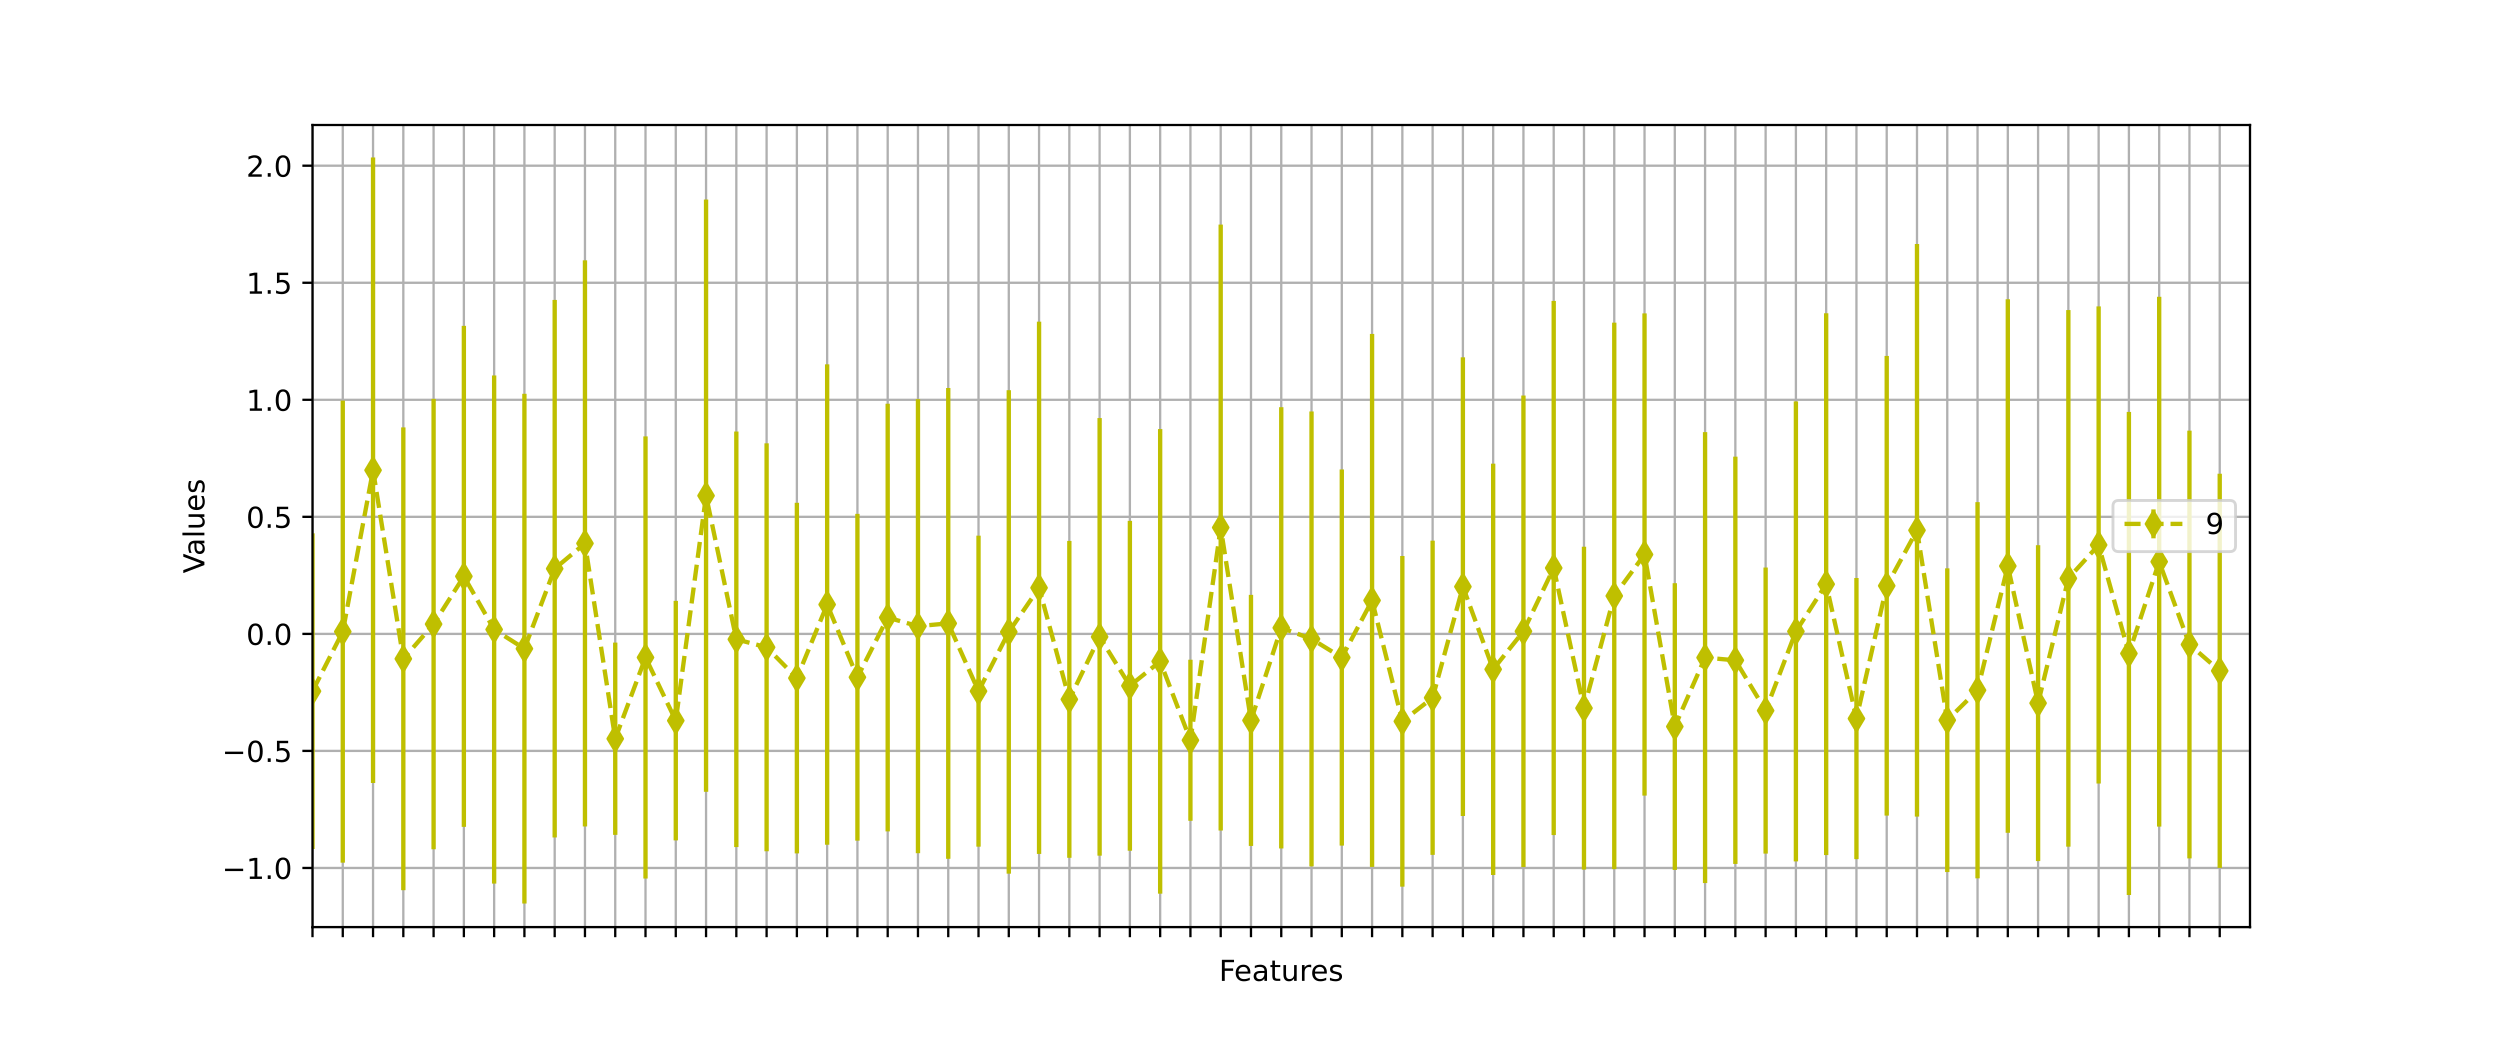 <?xml version="1.0" encoding="utf-8" standalone="no"?>
<!DOCTYPE svg PUBLIC "-//W3C//DTD SVG 1.1//EN"
  "http://www.w3.org/Graphics/SVG/1.1/DTD/svg11.dtd">
<!-- Created with matplotlib (https://matplotlib.org/) -->
<svg height="360pt" version="1.1" viewBox="0 0 864 360" width="864pt" xmlns="http://www.w3.org/2000/svg" xmlns:xlink="http://www.w3.org/1999/xlink">
 <defs>
  <style type="text/css">*{stroke-linecap:butt;stroke-linejoin:round;}</style>
 </defs>
 <g id="figure_1">
  <g id="patch_1">
   <path d="M 0 360 
L 864 360 
L 864 0 
L 0 0 
z
" style="fill:#ffffff;"/>
  </g>
  <g id="axes_1">
   <g id="patch_2">
    <path d="M 108 320.4 
L 777.6 320.4 
L 777.6 43.2 
L 108 43.2 
z
" style="fill:#ffffff;"/>
   </g>
   <g id="matplotlib.axis_1">
    <g id="xtick_1">
     <g id="line2d_1">
      <path clip-path="url(#p276a6e0b50)" d="M 108 320.4 
L 108 43.2 
" style="fill:none;stroke:#b0b0b0;stroke-linecap:square;stroke-width:0.8;"/>
     </g>
     <g id="line2d_2">
      <defs>
       <path d="M 0 0 
L 0 3.5 
" id="m5c843c8008" style="stroke:#000000;stroke-width:0.8;"/>
      </defs>
      <g>
       <use style="stroke:#000000;stroke-width:0.8;" x="108" xlink:href="#m5c843c8008" y="320.4"/>
      </g>
     </g>
    </g>
    <g id="xtick_2">
     <g id="line2d_3">
      <path clip-path="url(#p276a6e0b50)" d="M 118.463 320.4 
L 118.463 43.2 
" style="fill:none;stroke:#b0b0b0;stroke-linecap:square;stroke-width:0.8;"/>
     </g>
     <g id="line2d_4">
      <g>
       <use style="stroke:#000000;stroke-width:0.8;" x="118.463" xlink:href="#m5c843c8008" y="320.4"/>
      </g>
     </g>
    </g>
    <g id="xtick_3">
     <g id="line2d_5">
      <path clip-path="url(#p276a6e0b50)" d="M 128.925 320.4 
L 128.925 43.2 
" style="fill:none;stroke:#b0b0b0;stroke-linecap:square;stroke-width:0.8;"/>
     </g>
     <g id="line2d_6">
      <g>
       <use style="stroke:#000000;stroke-width:0.8;" x="128.925" xlink:href="#m5c843c8008" y="320.4"/>
      </g>
     </g>
    </g>
    <g id="xtick_4">
     <g id="line2d_7">
      <path clip-path="url(#p276a6e0b50)" d="M 139.387 320.4 
L 139.387 43.2 
" style="fill:none;stroke:#b0b0b0;stroke-linecap:square;stroke-width:0.8;"/>
     </g>
     <g id="line2d_8">
      <g>
       <use style="stroke:#000000;stroke-width:0.8;" x="139.387" xlink:href="#m5c843c8008" y="320.4"/>
      </g>
     </g>
    </g>
    <g id="xtick_5">
     <g id="line2d_9">
      <path clip-path="url(#p276a6e0b50)" d="M 149.85 320.4 
L 149.85 43.2 
" style="fill:none;stroke:#b0b0b0;stroke-linecap:square;stroke-width:0.8;"/>
     </g>
     <g id="line2d_10">
      <g>
       <use style="stroke:#000000;stroke-width:0.8;" x="149.85" xlink:href="#m5c843c8008" y="320.4"/>
      </g>
     </g>
    </g>
    <g id="xtick_6">
     <g id="line2d_11">
      <path clip-path="url(#p276a6e0b50)" d="M 160.312 320.4 
L 160.312 43.2 
" style="fill:none;stroke:#b0b0b0;stroke-linecap:square;stroke-width:0.8;"/>
     </g>
     <g id="line2d_12">
      <g>
       <use style="stroke:#000000;stroke-width:0.8;" x="160.312" xlink:href="#m5c843c8008" y="320.4"/>
      </g>
     </g>
    </g>
    <g id="xtick_7">
     <g id="line2d_13">
      <path clip-path="url(#p276a6e0b50)" d="M 170.775 320.4 
L 170.775 43.2 
" style="fill:none;stroke:#b0b0b0;stroke-linecap:square;stroke-width:0.8;"/>
     </g>
     <g id="line2d_14">
      <g>
       <use style="stroke:#000000;stroke-width:0.8;" x="170.775" xlink:href="#m5c843c8008" y="320.4"/>
      </g>
     </g>
    </g>
    <g id="xtick_8">
     <g id="line2d_15">
      <path clip-path="url(#p276a6e0b50)" d="M 181.238 320.4 
L 181.238 43.2 
" style="fill:none;stroke:#b0b0b0;stroke-linecap:square;stroke-width:0.8;"/>
     </g>
     <g id="line2d_16">
      <g>
       <use style="stroke:#000000;stroke-width:0.8;" x="181.238" xlink:href="#m5c843c8008" y="320.4"/>
      </g>
     </g>
    </g>
    <g id="xtick_9">
     <g id="line2d_17">
      <path clip-path="url(#p276a6e0b50)" d="M 191.7 320.4 
L 191.7 43.2 
" style="fill:none;stroke:#b0b0b0;stroke-linecap:square;stroke-width:0.8;"/>
     </g>
     <g id="line2d_18">
      <g>
       <use style="stroke:#000000;stroke-width:0.8;" x="191.7" xlink:href="#m5c843c8008" y="320.4"/>
      </g>
     </g>
    </g>
    <g id="xtick_10">
     <g id="line2d_19">
      <path clip-path="url(#p276a6e0b50)" d="M 202.162 320.4 
L 202.162 43.2 
" style="fill:none;stroke:#b0b0b0;stroke-linecap:square;stroke-width:0.8;"/>
     </g>
     <g id="line2d_20">
      <g>
       <use style="stroke:#000000;stroke-width:0.8;" x="202.162" xlink:href="#m5c843c8008" y="320.4"/>
      </g>
     </g>
    </g>
    <g id="xtick_11">
     <g id="line2d_21">
      <path clip-path="url(#p276a6e0b50)" d="M 212.625 320.4 
L 212.625 43.2 
" style="fill:none;stroke:#b0b0b0;stroke-linecap:square;stroke-width:0.8;"/>
     </g>
     <g id="line2d_22">
      <g>
       <use style="stroke:#000000;stroke-width:0.8;" x="212.625" xlink:href="#m5c843c8008" y="320.4"/>
      </g>
     </g>
    </g>
    <g id="xtick_12">
     <g id="line2d_23">
      <path clip-path="url(#p276a6e0b50)" d="M 223.088 320.4 
L 223.088 43.2 
" style="fill:none;stroke:#b0b0b0;stroke-linecap:square;stroke-width:0.8;"/>
     </g>
     <g id="line2d_24">
      <g>
       <use style="stroke:#000000;stroke-width:0.8;" x="223.088" xlink:href="#m5c843c8008" y="320.4"/>
      </g>
     </g>
    </g>
    <g id="xtick_13">
     <g id="line2d_25">
      <path clip-path="url(#p276a6e0b50)" d="M 233.55 320.4 
L 233.55 43.2 
" style="fill:none;stroke:#b0b0b0;stroke-linecap:square;stroke-width:0.8;"/>
     </g>
     <g id="line2d_26">
      <g>
       <use style="stroke:#000000;stroke-width:0.8;" x="233.55" xlink:href="#m5c843c8008" y="320.4"/>
      </g>
     </g>
    </g>
    <g id="xtick_14">
     <g id="line2d_27">
      <path clip-path="url(#p276a6e0b50)" d="M 244.012 320.4 
L 244.012 43.2 
" style="fill:none;stroke:#b0b0b0;stroke-linecap:square;stroke-width:0.8;"/>
     </g>
     <g id="line2d_28">
      <g>
       <use style="stroke:#000000;stroke-width:0.8;" x="244.012" xlink:href="#m5c843c8008" y="320.4"/>
      </g>
     </g>
    </g>
    <g id="xtick_15">
     <g id="line2d_29">
      <path clip-path="url(#p276a6e0b50)" d="M 254.475 320.4 
L 254.475 43.2 
" style="fill:none;stroke:#b0b0b0;stroke-linecap:square;stroke-width:0.8;"/>
     </g>
     <g id="line2d_30">
      <g>
       <use style="stroke:#000000;stroke-width:0.8;" x="254.475" xlink:href="#m5c843c8008" y="320.4"/>
      </g>
     </g>
    </g>
    <g id="xtick_16">
     <g id="line2d_31">
      <path clip-path="url(#p276a6e0b50)" d="M 264.938 320.4 
L 264.938 43.2 
" style="fill:none;stroke:#b0b0b0;stroke-linecap:square;stroke-width:0.8;"/>
     </g>
     <g id="line2d_32">
      <g>
       <use style="stroke:#000000;stroke-width:0.8;" x="264.938" xlink:href="#m5c843c8008" y="320.4"/>
      </g>
     </g>
    </g>
    <g id="xtick_17">
     <g id="line2d_33">
      <path clip-path="url(#p276a6e0b50)" d="M 275.4 320.4 
L 275.4 43.2 
" style="fill:none;stroke:#b0b0b0;stroke-linecap:square;stroke-width:0.8;"/>
     </g>
     <g id="line2d_34">
      <g>
       <use style="stroke:#000000;stroke-width:0.8;" x="275.4" xlink:href="#m5c843c8008" y="320.4"/>
      </g>
     </g>
    </g>
    <g id="xtick_18">
     <g id="line2d_35">
      <path clip-path="url(#p276a6e0b50)" d="M 285.863 320.4 
L 285.863 43.2 
" style="fill:none;stroke:#b0b0b0;stroke-linecap:square;stroke-width:0.8;"/>
     </g>
     <g id="line2d_36">
      <g>
       <use style="stroke:#000000;stroke-width:0.8;" x="285.863" xlink:href="#m5c843c8008" y="320.4"/>
      </g>
     </g>
    </g>
    <g id="xtick_19">
     <g id="line2d_37">
      <path clip-path="url(#p276a6e0b50)" d="M 296.325 320.4 
L 296.325 43.2 
" style="fill:none;stroke:#b0b0b0;stroke-linecap:square;stroke-width:0.8;"/>
     </g>
     <g id="line2d_38">
      <g>
       <use style="stroke:#000000;stroke-width:0.8;" x="296.325" xlink:href="#m5c843c8008" y="320.4"/>
      </g>
     </g>
    </g>
    <g id="xtick_20">
     <g id="line2d_39">
      <path clip-path="url(#p276a6e0b50)" d="M 306.788 320.4 
L 306.788 43.2 
" style="fill:none;stroke:#b0b0b0;stroke-linecap:square;stroke-width:0.8;"/>
     </g>
     <g id="line2d_40">
      <g>
       <use style="stroke:#000000;stroke-width:0.8;" x="306.788" xlink:href="#m5c843c8008" y="320.4"/>
      </g>
     </g>
    </g>
    <g id="xtick_21">
     <g id="line2d_41">
      <path clip-path="url(#p276a6e0b50)" d="M 317.25 320.4 
L 317.25 43.2 
" style="fill:none;stroke:#b0b0b0;stroke-linecap:square;stroke-width:0.8;"/>
     </g>
     <g id="line2d_42">
      <g>
       <use style="stroke:#000000;stroke-width:0.8;" x="317.25" xlink:href="#m5c843c8008" y="320.4"/>
      </g>
     </g>
    </g>
    <g id="xtick_22">
     <g id="line2d_43">
      <path clip-path="url(#p276a6e0b50)" d="M 327.712 320.4 
L 327.712 43.2 
" style="fill:none;stroke:#b0b0b0;stroke-linecap:square;stroke-width:0.8;"/>
     </g>
     <g id="line2d_44">
      <g>
       <use style="stroke:#000000;stroke-width:0.8;" x="327.712" xlink:href="#m5c843c8008" y="320.4"/>
      </g>
     </g>
    </g>
    <g id="xtick_23">
     <g id="line2d_45">
      <path clip-path="url(#p276a6e0b50)" d="M 338.175 320.4 
L 338.175 43.2 
" style="fill:none;stroke:#b0b0b0;stroke-linecap:square;stroke-width:0.8;"/>
     </g>
     <g id="line2d_46">
      <g>
       <use style="stroke:#000000;stroke-width:0.8;" x="338.175" xlink:href="#m5c843c8008" y="320.4"/>
      </g>
     </g>
    </g>
    <g id="xtick_24">
     <g id="line2d_47">
      <path clip-path="url(#p276a6e0b50)" d="M 348.637 320.4 
L 348.637 43.2 
" style="fill:none;stroke:#b0b0b0;stroke-linecap:square;stroke-width:0.8;"/>
     </g>
     <g id="line2d_48">
      <g>
       <use style="stroke:#000000;stroke-width:0.8;" x="348.637" xlink:href="#m5c843c8008" y="320.4"/>
      </g>
     </g>
    </g>
    <g id="xtick_25">
     <g id="line2d_49">
      <path clip-path="url(#p276a6e0b50)" d="M 359.1 320.4 
L 359.1 43.2 
" style="fill:none;stroke:#b0b0b0;stroke-linecap:square;stroke-width:0.8;"/>
     </g>
     <g id="line2d_50">
      <g>
       <use style="stroke:#000000;stroke-width:0.8;" x="359.1" xlink:href="#m5c843c8008" y="320.4"/>
      </g>
     </g>
    </g>
    <g id="xtick_26">
     <g id="line2d_51">
      <path clip-path="url(#p276a6e0b50)" d="M 369.562 320.4 
L 369.562 43.2 
" style="fill:none;stroke:#b0b0b0;stroke-linecap:square;stroke-width:0.8;"/>
     </g>
     <g id="line2d_52">
      <g>
       <use style="stroke:#000000;stroke-width:0.8;" x="369.562" xlink:href="#m5c843c8008" y="320.4"/>
      </g>
     </g>
    </g>
    <g id="xtick_27">
     <g id="line2d_53">
      <path clip-path="url(#p276a6e0b50)" d="M 380.025 320.4 
L 380.025 43.2 
" style="fill:none;stroke:#b0b0b0;stroke-linecap:square;stroke-width:0.8;"/>
     </g>
     <g id="line2d_54">
      <g>
       <use style="stroke:#000000;stroke-width:0.8;" x="380.025" xlink:href="#m5c843c8008" y="320.4"/>
      </g>
     </g>
    </g>
    <g id="xtick_28">
     <g id="line2d_55">
      <path clip-path="url(#p276a6e0b50)" d="M 390.488 320.4 
L 390.488 43.2 
" style="fill:none;stroke:#b0b0b0;stroke-linecap:square;stroke-width:0.8;"/>
     </g>
     <g id="line2d_56">
      <g>
       <use style="stroke:#000000;stroke-width:0.8;" x="390.488" xlink:href="#m5c843c8008" y="320.4"/>
      </g>
     </g>
    </g>
    <g id="xtick_29">
     <g id="line2d_57">
      <path clip-path="url(#p276a6e0b50)" d="M 400.95 320.4 
L 400.95 43.2 
" style="fill:none;stroke:#b0b0b0;stroke-linecap:square;stroke-width:0.8;"/>
     </g>
     <g id="line2d_58">
      <g>
       <use style="stroke:#000000;stroke-width:0.8;" x="400.95" xlink:href="#m5c843c8008" y="320.4"/>
      </g>
     </g>
    </g>
    <g id="xtick_30">
     <g id="line2d_59">
      <path clip-path="url(#p276a6e0b50)" d="M 411.413 320.4 
L 411.413 43.2 
" style="fill:none;stroke:#b0b0b0;stroke-linecap:square;stroke-width:0.8;"/>
     </g>
     <g id="line2d_60">
      <g>
       <use style="stroke:#000000;stroke-width:0.8;" x="411.413" xlink:href="#m5c843c8008" y="320.4"/>
      </g>
     </g>
    </g>
    <g id="xtick_31">
     <g id="line2d_61">
      <path clip-path="url(#p276a6e0b50)" d="M 421.875 320.4 
L 421.875 43.2 
" style="fill:none;stroke:#b0b0b0;stroke-linecap:square;stroke-width:0.8;"/>
     </g>
     <g id="line2d_62">
      <g>
       <use style="stroke:#000000;stroke-width:0.8;" x="421.875" xlink:href="#m5c843c8008" y="320.4"/>
      </g>
     </g>
    </g>
    <g id="xtick_32">
     <g id="line2d_63">
      <path clip-path="url(#p276a6e0b50)" d="M 432.337 320.4 
L 432.337 43.2 
" style="fill:none;stroke:#b0b0b0;stroke-linecap:square;stroke-width:0.8;"/>
     </g>
     <g id="line2d_64">
      <g>
       <use style="stroke:#000000;stroke-width:0.8;" x="432.337" xlink:href="#m5c843c8008" y="320.4"/>
      </g>
     </g>
    </g>
    <g id="xtick_33">
     <g id="line2d_65">
      <path clip-path="url(#p276a6e0b50)" d="M 442.8 320.4 
L 442.8 43.2 
" style="fill:none;stroke:#b0b0b0;stroke-linecap:square;stroke-width:0.8;"/>
     </g>
     <g id="line2d_66">
      <g>
       <use style="stroke:#000000;stroke-width:0.8;" x="442.8" xlink:href="#m5c843c8008" y="320.4"/>
      </g>
     </g>
    </g>
    <g id="xtick_34">
     <g id="line2d_67">
      <path clip-path="url(#p276a6e0b50)" d="M 453.262 320.4 
L 453.262 43.2 
" style="fill:none;stroke:#b0b0b0;stroke-linecap:square;stroke-width:0.8;"/>
     </g>
     <g id="line2d_68">
      <g>
       <use style="stroke:#000000;stroke-width:0.8;" x="453.262" xlink:href="#m5c843c8008" y="320.4"/>
      </g>
     </g>
    </g>
    <g id="xtick_35">
     <g id="line2d_69">
      <path clip-path="url(#p276a6e0b50)" d="M 463.725 320.4 
L 463.725 43.2 
" style="fill:none;stroke:#b0b0b0;stroke-linecap:square;stroke-width:0.8;"/>
     </g>
     <g id="line2d_70">
      <g>
       <use style="stroke:#000000;stroke-width:0.8;" x="463.725" xlink:href="#m5c843c8008" y="320.4"/>
      </g>
     </g>
    </g>
    <g id="xtick_36">
     <g id="line2d_71">
      <path clip-path="url(#p276a6e0b50)" d="M 474.188 320.4 
L 474.188 43.2 
" style="fill:none;stroke:#b0b0b0;stroke-linecap:square;stroke-width:0.8;"/>
     </g>
     <g id="line2d_72">
      <g>
       <use style="stroke:#000000;stroke-width:0.8;" x="474.188" xlink:href="#m5c843c8008" y="320.4"/>
      </g>
     </g>
    </g>
    <g id="xtick_37">
     <g id="line2d_73">
      <path clip-path="url(#p276a6e0b50)" d="M 484.65 320.4 
L 484.65 43.2 
" style="fill:none;stroke:#b0b0b0;stroke-linecap:square;stroke-width:0.8;"/>
     </g>
     <g id="line2d_74">
      <g>
       <use style="stroke:#000000;stroke-width:0.8;" x="484.65" xlink:href="#m5c843c8008" y="320.4"/>
      </g>
     </g>
    </g>
    <g id="xtick_38">
     <g id="line2d_75">
      <path clip-path="url(#p276a6e0b50)" d="M 495.113 320.4 
L 495.113 43.2 
" style="fill:none;stroke:#b0b0b0;stroke-linecap:square;stroke-width:0.8;"/>
     </g>
     <g id="line2d_76">
      <g>
       <use style="stroke:#000000;stroke-width:0.8;" x="495.113" xlink:href="#m5c843c8008" y="320.4"/>
      </g>
     </g>
    </g>
    <g id="xtick_39">
     <g id="line2d_77">
      <path clip-path="url(#p276a6e0b50)" d="M 505.575 320.4 
L 505.575 43.2 
" style="fill:none;stroke:#b0b0b0;stroke-linecap:square;stroke-width:0.8;"/>
     </g>
     <g id="line2d_78">
      <g>
       <use style="stroke:#000000;stroke-width:0.8;" x="505.575" xlink:href="#m5c843c8008" y="320.4"/>
      </g>
     </g>
    </g>
    <g id="xtick_40">
     <g id="line2d_79">
      <path clip-path="url(#p276a6e0b50)" d="M 516.038 320.4 
L 516.038 43.2 
" style="fill:none;stroke:#b0b0b0;stroke-linecap:square;stroke-width:0.8;"/>
     </g>
     <g id="line2d_80">
      <g>
       <use style="stroke:#000000;stroke-width:0.8;" x="516.038" xlink:href="#m5c843c8008" y="320.4"/>
      </g>
     </g>
    </g>
    <g id="xtick_41">
     <g id="line2d_81">
      <path clip-path="url(#p276a6e0b50)" d="M 526.5 320.4 
L 526.5 43.2 
" style="fill:none;stroke:#b0b0b0;stroke-linecap:square;stroke-width:0.8;"/>
     </g>
     <g id="line2d_82">
      <g>
       <use style="stroke:#000000;stroke-width:0.8;" x="526.5" xlink:href="#m5c843c8008" y="320.4"/>
      </g>
     </g>
    </g>
    <g id="xtick_42">
     <g id="line2d_83">
      <path clip-path="url(#p276a6e0b50)" d="M 536.962 320.4 
L 536.962 43.2 
" style="fill:none;stroke:#b0b0b0;stroke-linecap:square;stroke-width:0.8;"/>
     </g>
     <g id="line2d_84">
      <g>
       <use style="stroke:#000000;stroke-width:0.8;" x="536.962" xlink:href="#m5c843c8008" y="320.4"/>
      </g>
     </g>
    </g>
    <g id="xtick_43">
     <g id="line2d_85">
      <path clip-path="url(#p276a6e0b50)" d="M 547.425 320.4 
L 547.425 43.2 
" style="fill:none;stroke:#b0b0b0;stroke-linecap:square;stroke-width:0.8;"/>
     </g>
     <g id="line2d_86">
      <g>
       <use style="stroke:#000000;stroke-width:0.8;" x="547.425" xlink:href="#m5c843c8008" y="320.4"/>
      </g>
     </g>
    </g>
    <g id="xtick_44">
     <g id="line2d_87">
      <path clip-path="url(#p276a6e0b50)" d="M 557.888 320.4 
L 557.888 43.2 
" style="fill:none;stroke:#b0b0b0;stroke-linecap:square;stroke-width:0.8;"/>
     </g>
     <g id="line2d_88">
      <g>
       <use style="stroke:#000000;stroke-width:0.8;" x="557.888" xlink:href="#m5c843c8008" y="320.4"/>
      </g>
     </g>
    </g>
    <g id="xtick_45">
     <g id="line2d_89">
      <path clip-path="url(#p276a6e0b50)" d="M 568.35 320.4 
L 568.35 43.2 
" style="fill:none;stroke:#b0b0b0;stroke-linecap:square;stroke-width:0.8;"/>
     </g>
     <g id="line2d_90">
      <g>
       <use style="stroke:#000000;stroke-width:0.8;" x="568.35" xlink:href="#m5c843c8008" y="320.4"/>
      </g>
     </g>
    </g>
    <g id="xtick_46">
     <g id="line2d_91">
      <path clip-path="url(#p276a6e0b50)" d="M 578.812 320.4 
L 578.812 43.2 
" style="fill:none;stroke:#b0b0b0;stroke-linecap:square;stroke-width:0.8;"/>
     </g>
     <g id="line2d_92">
      <g>
       <use style="stroke:#000000;stroke-width:0.8;" x="578.812" xlink:href="#m5c843c8008" y="320.4"/>
      </g>
     </g>
    </g>
    <g id="xtick_47">
     <g id="line2d_93">
      <path clip-path="url(#p276a6e0b50)" d="M 589.275 320.4 
L 589.275 43.2 
" style="fill:none;stroke:#b0b0b0;stroke-linecap:square;stroke-width:0.8;"/>
     </g>
     <g id="line2d_94">
      <g>
       <use style="stroke:#000000;stroke-width:0.8;" x="589.275" xlink:href="#m5c843c8008" y="320.4"/>
      </g>
     </g>
    </g>
    <g id="xtick_48">
     <g id="line2d_95">
      <path clip-path="url(#p276a6e0b50)" d="M 599.737 320.4 
L 599.737 43.2 
" style="fill:none;stroke:#b0b0b0;stroke-linecap:square;stroke-width:0.8;"/>
     </g>
     <g id="line2d_96">
      <g>
       <use style="stroke:#000000;stroke-width:0.8;" x="599.737" xlink:href="#m5c843c8008" y="320.4"/>
      </g>
     </g>
    </g>
    <g id="xtick_49">
     <g id="line2d_97">
      <path clip-path="url(#p276a6e0b50)" d="M 610.2 320.4 
L 610.2 43.2 
" style="fill:none;stroke:#b0b0b0;stroke-linecap:square;stroke-width:0.8;"/>
     </g>
     <g id="line2d_98">
      <g>
       <use style="stroke:#000000;stroke-width:0.8;" x="610.2" xlink:href="#m5c843c8008" y="320.4"/>
      </g>
     </g>
    </g>
    <g id="xtick_50">
     <g id="line2d_99">
      <path clip-path="url(#p276a6e0b50)" d="M 620.663 320.4 
L 620.663 43.2 
" style="fill:none;stroke:#b0b0b0;stroke-linecap:square;stroke-width:0.8;"/>
     </g>
     <g id="line2d_100">
      <g>
       <use style="stroke:#000000;stroke-width:0.8;" x="620.663" xlink:href="#m5c843c8008" y="320.4"/>
      </g>
     </g>
    </g>
    <g id="xtick_51">
     <g id="line2d_101">
      <path clip-path="url(#p276a6e0b50)" d="M 631.125 320.4 
L 631.125 43.2 
" style="fill:none;stroke:#b0b0b0;stroke-linecap:square;stroke-width:0.8;"/>
     </g>
     <g id="line2d_102">
      <g>
       <use style="stroke:#000000;stroke-width:0.8;" x="631.125" xlink:href="#m5c843c8008" y="320.4"/>
      </g>
     </g>
    </g>
    <g id="xtick_52">
     <g id="line2d_103">
      <path clip-path="url(#p276a6e0b50)" d="M 641.587 320.4 
L 641.587 43.2 
" style="fill:none;stroke:#b0b0b0;stroke-linecap:square;stroke-width:0.8;"/>
     </g>
     <g id="line2d_104">
      <g>
       <use style="stroke:#000000;stroke-width:0.8;" x="641.587" xlink:href="#m5c843c8008" y="320.4"/>
      </g>
     </g>
    </g>
    <g id="xtick_53">
     <g id="line2d_105">
      <path clip-path="url(#p276a6e0b50)" d="M 652.05 320.4 
L 652.05 43.2 
" style="fill:none;stroke:#b0b0b0;stroke-linecap:square;stroke-width:0.8;"/>
     </g>
     <g id="line2d_106">
      <g>
       <use style="stroke:#000000;stroke-width:0.8;" x="652.05" xlink:href="#m5c843c8008" y="320.4"/>
      </g>
     </g>
    </g>
    <g id="xtick_54">
     <g id="line2d_107">
      <path clip-path="url(#p276a6e0b50)" d="M 662.513 320.4 
L 662.513 43.2 
" style="fill:none;stroke:#b0b0b0;stroke-linecap:square;stroke-width:0.8;"/>
     </g>
     <g id="line2d_108">
      <g>
       <use style="stroke:#000000;stroke-width:0.8;" x="662.513" xlink:href="#m5c843c8008" y="320.4"/>
      </g>
     </g>
    </g>
    <g id="xtick_55">
     <g id="line2d_109">
      <path clip-path="url(#p276a6e0b50)" d="M 672.975 320.4 
L 672.975 43.2 
" style="fill:none;stroke:#b0b0b0;stroke-linecap:square;stroke-width:0.8;"/>
     </g>
     <g id="line2d_110">
      <g>
       <use style="stroke:#000000;stroke-width:0.8;" x="672.975" xlink:href="#m5c843c8008" y="320.4"/>
      </g>
     </g>
    </g>
    <g id="xtick_56">
     <g id="line2d_111">
      <path clip-path="url(#p276a6e0b50)" d="M 683.438 320.4 
L 683.438 43.2 
" style="fill:none;stroke:#b0b0b0;stroke-linecap:square;stroke-width:0.8;"/>
     </g>
     <g id="line2d_112">
      <g>
       <use style="stroke:#000000;stroke-width:0.8;" x="683.438" xlink:href="#m5c843c8008" y="320.4"/>
      </g>
     </g>
    </g>
    <g id="xtick_57">
     <g id="line2d_113">
      <path clip-path="url(#p276a6e0b50)" d="M 693.9 320.4 
L 693.9 43.2 
" style="fill:none;stroke:#b0b0b0;stroke-linecap:square;stroke-width:0.8;"/>
     </g>
     <g id="line2d_114">
      <g>
       <use style="stroke:#000000;stroke-width:0.8;" x="693.9" xlink:href="#m5c843c8008" y="320.4"/>
      </g>
     </g>
    </g>
    <g id="xtick_58">
     <g id="line2d_115">
      <path clip-path="url(#p276a6e0b50)" d="M 704.362 320.4 
L 704.362 43.2 
" style="fill:none;stroke:#b0b0b0;stroke-linecap:square;stroke-width:0.8;"/>
     </g>
     <g id="line2d_116">
      <g>
       <use style="stroke:#000000;stroke-width:0.8;" x="704.362" xlink:href="#m5c843c8008" y="320.4"/>
      </g>
     </g>
    </g>
    <g id="xtick_59">
     <g id="line2d_117">
      <path clip-path="url(#p276a6e0b50)" d="M 714.825 320.4 
L 714.825 43.2 
" style="fill:none;stroke:#b0b0b0;stroke-linecap:square;stroke-width:0.8;"/>
     </g>
     <g id="line2d_118">
      <g>
       <use style="stroke:#000000;stroke-width:0.8;" x="714.825" xlink:href="#m5c843c8008" y="320.4"/>
      </g>
     </g>
    </g>
    <g id="xtick_60">
     <g id="line2d_119">
      <path clip-path="url(#p276a6e0b50)" d="M 725.288 320.4 
L 725.288 43.2 
" style="fill:none;stroke:#b0b0b0;stroke-linecap:square;stroke-width:0.8;"/>
     </g>
     <g id="line2d_120">
      <g>
       <use style="stroke:#000000;stroke-width:0.8;" x="725.288" xlink:href="#m5c843c8008" y="320.4"/>
      </g>
     </g>
    </g>
    <g id="xtick_61">
     <g id="line2d_121">
      <path clip-path="url(#p276a6e0b50)" d="M 735.75 320.4 
L 735.75 43.2 
" style="fill:none;stroke:#b0b0b0;stroke-linecap:square;stroke-width:0.8;"/>
     </g>
     <g id="line2d_122">
      <g>
       <use style="stroke:#000000;stroke-width:0.8;" x="735.75" xlink:href="#m5c843c8008" y="320.4"/>
      </g>
     </g>
    </g>
    <g id="xtick_62">
     <g id="line2d_123">
      <path clip-path="url(#p276a6e0b50)" d="M 746.212 320.4 
L 746.212 43.2 
" style="fill:none;stroke:#b0b0b0;stroke-linecap:square;stroke-width:0.8;"/>
     </g>
     <g id="line2d_124">
      <g>
       <use style="stroke:#000000;stroke-width:0.8;" x="746.212" xlink:href="#m5c843c8008" y="320.4"/>
      </g>
     </g>
    </g>
    <g id="xtick_63">
     <g id="line2d_125">
      <path clip-path="url(#p276a6e0b50)" d="M 756.675 320.4 
L 756.675 43.2 
" style="fill:none;stroke:#b0b0b0;stroke-linecap:square;stroke-width:0.8;"/>
     </g>
     <g id="line2d_126">
      <g>
       <use style="stroke:#000000;stroke-width:0.8;" x="756.675" xlink:href="#m5c843c8008" y="320.4"/>
      </g>
     </g>
    </g>
    <g id="xtick_64">
     <g id="line2d_127">
      <path clip-path="url(#p276a6e0b50)" d="M 767.138 320.4 
L 767.138 43.2 
" style="fill:none;stroke:#b0b0b0;stroke-linecap:square;stroke-width:0.8;"/>
     </g>
     <g id="line2d_128">
      <g>
       <use style="stroke:#000000;stroke-width:0.8;" x="767.138" xlink:href="#m5c843c8008" y="320.4"/>
      </g>
     </g>
    </g>
    <g id="text_1">
     <!-- Features -->
     <g transform="translate(421.305 338.998)scale(0.1 -0.1)">
      <defs>
       <path d="M 9.812 72.906 
L 51.703 72.906 
L 51.703 64.594 
L 19.672 64.594 
L 19.672 43.109 
L 48.578 43.109 
L 48.578 34.812 
L 19.672 34.812 
L 19.672 0 
L 9.812 0 
z
" id="DejaVuSans-70"/>
       <path d="M 56.203 29.594 
L 56.203 25.203 
L 14.891 25.203 
Q 15.484 15.922 20.484 11.062 
Q 25.484 6.203 34.422 6.203 
Q 39.594 6.203 44.453 7.469 
Q 49.312 8.734 54.109 11.281 
L 54.109 2.781 
Q 49.266 0.734 44.188 -0.344 
Q 39.109 -1.422 33.891 -1.422 
Q 20.797 -1.422 13.156 6.188 
Q 5.516 13.812 5.516 26.812 
Q 5.516 40.234 12.766 48.109 
Q 20.016 56 32.328 56 
Q 43.359 56 49.781 48.891 
Q 56.203 41.797 56.203 29.594 
z
M 47.219 32.234 
Q 47.125 39.594 43.094 43.984 
Q 39.062 48.391 32.422 48.391 
Q 24.906 48.391 20.391 44.141 
Q 15.875 39.891 15.188 32.172 
z
" id="DejaVuSans-101"/>
       <path d="M 34.281 27.484 
Q 23.391 27.484 19.188 25 
Q 14.984 22.516 14.984 16.5 
Q 14.984 11.719 18.141 8.906 
Q 21.297 6.109 26.703 6.109 
Q 34.188 6.109 38.703 11.406 
Q 43.219 16.703 43.219 25.484 
L 43.219 27.484 
z
M 52.203 31.203 
L 52.203 0 
L 43.219 0 
L 43.219 8.297 
Q 40.141 3.328 35.547 0.953 
Q 30.953 -1.422 24.312 -1.422 
Q 15.922 -1.422 10.953 3.297 
Q 6 8.016 6 15.922 
Q 6 25.141 12.172 29.828 
Q 18.359 34.516 30.609 34.516 
L 43.219 34.516 
L 43.219 35.406 
Q 43.219 41.609 39.141 45 
Q 35.062 48.391 27.688 48.391 
Q 23 48.391 18.547 47.266 
Q 14.109 46.141 10.016 43.891 
L 10.016 52.203 
Q 14.938 54.109 19.578 55.047 
Q 24.219 56 28.609 56 
Q 40.484 56 46.344 49.844 
Q 52.203 43.703 52.203 31.203 
z
" id="DejaVuSans-97"/>
       <path d="M 18.312 70.219 
L 18.312 54.688 
L 36.812 54.688 
L 36.812 47.703 
L 18.312 47.703 
L 18.312 18.016 
Q 18.312 11.328 20.141 9.422 
Q 21.969 7.516 27.594 7.516 
L 36.812 7.516 
L 36.812 0 
L 27.594 0 
Q 17.188 0 13.234 3.875 
Q 9.281 7.766 9.281 18.016 
L 9.281 47.703 
L 2.688 47.703 
L 2.688 54.688 
L 9.281 54.688 
L 9.281 70.219 
z
" id="DejaVuSans-116"/>
       <path d="M 8.5 21.578 
L 8.5 54.688 
L 17.484 54.688 
L 17.484 21.922 
Q 17.484 14.156 20.5 10.266 
Q 23.531 6.391 29.594 6.391 
Q 36.859 6.391 41.078 11.031 
Q 45.312 15.672 45.312 23.688 
L 45.312 54.688 
L 54.297 54.688 
L 54.297 0 
L 45.312 0 
L 45.312 8.406 
Q 42.047 3.422 37.719 1 
Q 33.406 -1.422 27.688 -1.422 
Q 18.266 -1.422 13.375 4.438 
Q 8.5 10.297 8.5 21.578 
z
M 31.109 56 
z
" id="DejaVuSans-117"/>
       <path d="M 41.109 46.297 
Q 39.594 47.172 37.812 47.578 
Q 36.031 48 33.891 48 
Q 26.266 48 22.188 43.047 
Q 18.109 38.094 18.109 28.812 
L 18.109 0 
L 9.078 0 
L 9.078 54.688 
L 18.109 54.688 
L 18.109 46.188 
Q 20.953 51.172 25.484 53.578 
Q 30.031 56 36.531 56 
Q 37.453 56 38.578 55.875 
Q 39.703 55.766 41.062 55.516 
z
" id="DejaVuSans-114"/>
       <path d="M 44.281 53.078 
L 44.281 44.578 
Q 40.484 46.531 36.375 47.5 
Q 32.281 48.484 27.875 48.484 
Q 21.188 48.484 17.844 46.438 
Q 14.5 44.391 14.5 40.281 
Q 14.5 37.156 16.891 35.375 
Q 19.281 33.594 26.516 31.984 
L 29.594 31.297 
Q 39.156 29.25 43.188 25.516 
Q 47.219 21.781 47.219 15.094 
Q 47.219 7.469 41.188 3.016 
Q 35.156 -1.422 24.609 -1.422 
Q 20.219 -1.422 15.453 -0.562 
Q 10.688 0.297 5.422 2 
L 5.422 11.281 
Q 10.406 8.688 15.234 7.391 
Q 20.062 6.109 24.812 6.109 
Q 31.156 6.109 34.562 8.281 
Q 37.984 10.453 37.984 14.406 
Q 37.984 18.062 35.516 20.016 
Q 33.062 21.969 24.703 23.781 
L 21.578 24.516 
Q 13.234 26.266 9.516 29.906 
Q 5.812 33.547 5.812 39.891 
Q 5.812 47.609 11.281 51.797 
Q 16.75 56 26.812 56 
Q 31.781 56 36.172 55.266 
Q 40.578 54.547 44.281 53.078 
z
" id="DejaVuSans-115"/>
      </defs>
      <use xlink:href="#DejaVuSans-70"/>
      <use x="52.02" xlink:href="#DejaVuSans-101"/>
      <use x="113.543" xlink:href="#DejaVuSans-97"/>
      <use x="174.822" xlink:href="#DejaVuSans-116"/>
      <use x="214.031" xlink:href="#DejaVuSans-117"/>
      <use x="277.41" xlink:href="#DejaVuSans-114"/>
      <use x="316.273" xlink:href="#DejaVuSans-101"/>
      <use x="377.797" xlink:href="#DejaVuSans-115"/>
     </g>
    </g>
   </g>
   <g id="matplotlib.axis_2">
    <g id="ytick_1">
     <g id="line2d_129">
      <path clip-path="url(#p276a6e0b50)" d="M 108 299.969 
L 777.6 299.969 
" style="fill:none;stroke:#b0b0b0;stroke-linecap:square;stroke-width:0.8;"/>
     </g>
     <g id="line2d_130">
      <defs>
       <path d="M 0 0 
L -3.5 0 
" id="m5f017c6815" style="stroke:#000000;stroke-width:0.8;"/>
      </defs>
      <g>
       <use style="stroke:#000000;stroke-width:0.8;" x="108" xlink:href="#m5f017c6815" y="299.969"/>
      </g>
     </g>
     <g id="text_2">
      <!-- −1.0 -->
      <g transform="translate(76.717 303.768)scale(0.1 -0.1)">
       <defs>
        <path d="M 10.594 35.5 
L 73.188 35.5 
L 73.188 27.203 
L 10.594 27.203 
z
" id="DejaVuSans-8722"/>
        <path d="M 12.406 8.297 
L 28.516 8.297 
L 28.516 63.922 
L 10.984 60.406 
L 10.984 69.391 
L 28.422 72.906 
L 38.281 72.906 
L 38.281 8.297 
L 54.391 8.297 
L 54.391 0 
L 12.406 0 
z
" id="DejaVuSans-49"/>
        <path d="M 10.688 12.406 
L 21 12.406 
L 21 0 
L 10.688 0 
z
" id="DejaVuSans-46"/>
        <path d="M 31.781 66.406 
Q 24.172 66.406 20.328 58.906 
Q 16.5 51.422 16.5 36.375 
Q 16.5 21.391 20.328 13.891 
Q 24.172 6.391 31.781 6.391 
Q 39.453 6.391 43.281 13.891 
Q 47.125 21.391 47.125 36.375 
Q 47.125 51.422 43.281 58.906 
Q 39.453 66.406 31.781 66.406 
z
M 31.781 74.219 
Q 44.047 74.219 50.516 64.516 
Q 56.984 54.828 56.984 36.375 
Q 56.984 17.969 50.516 8.266 
Q 44.047 -1.422 31.781 -1.422 
Q 19.531 -1.422 13.062 8.266 
Q 6.594 17.969 6.594 36.375 
Q 6.594 54.828 13.062 64.516 
Q 19.531 74.219 31.781 74.219 
z
" id="DejaVuSans-48"/>
       </defs>
       <use xlink:href="#DejaVuSans-8722"/>
       <use x="83.789" xlink:href="#DejaVuSans-49"/>
       <use x="147.412" xlink:href="#DejaVuSans-46"/>
       <use x="179.199" xlink:href="#DejaVuSans-48"/>
      </g>
     </g>
    </g>
    <g id="ytick_2">
     <g id="line2d_131">
      <path clip-path="url(#p276a6e0b50)" d="M 108 259.519 
L 777.6 259.519 
" style="fill:none;stroke:#b0b0b0;stroke-linecap:square;stroke-width:0.8;"/>
     </g>
     <g id="line2d_132">
      <g>
       <use style="stroke:#000000;stroke-width:0.8;" x="108" xlink:href="#m5f017c6815" y="259.519"/>
      </g>
     </g>
     <g id="text_3">
      <!-- −0.5 -->
      <g transform="translate(76.717 263.319)scale(0.1 -0.1)">
       <defs>
        <path d="M 10.797 72.906 
L 49.516 72.906 
L 49.516 64.594 
L 19.828 64.594 
L 19.828 46.734 
Q 21.969 47.469 24.109 47.828 
Q 26.266 48.188 28.422 48.188 
Q 40.625 48.188 47.75 41.5 
Q 54.891 34.812 54.891 23.391 
Q 54.891 11.625 47.562 5.094 
Q 40.234 -1.422 26.906 -1.422 
Q 22.312 -1.422 17.547 -0.641 
Q 12.797 0.141 7.719 1.703 
L 7.719 11.625 
Q 12.109 9.234 16.797 8.062 
Q 21.484 6.891 26.703 6.891 
Q 35.156 6.891 40.078 11.328 
Q 45.016 15.766 45.016 23.391 
Q 45.016 31 40.078 35.438 
Q 35.156 39.891 26.703 39.891 
Q 22.75 39.891 18.812 39.016 
Q 14.891 38.141 10.797 36.281 
z
" id="DejaVuSans-53"/>
       </defs>
       <use xlink:href="#DejaVuSans-8722"/>
       <use x="83.789" xlink:href="#DejaVuSans-48"/>
       <use x="147.412" xlink:href="#DejaVuSans-46"/>
       <use x="179.199" xlink:href="#DejaVuSans-53"/>
      </g>
     </g>
    </g>
    <g id="ytick_3">
     <g id="line2d_133">
      <path clip-path="url(#p276a6e0b50)" d="M 108 219.07 
L 777.6 219.07 
" style="fill:none;stroke:#b0b0b0;stroke-linecap:square;stroke-width:0.8;"/>
     </g>
     <g id="line2d_134">
      <g>
       <use style="stroke:#000000;stroke-width:0.8;" x="108" xlink:href="#m5f017c6815" y="219.07"/>
      </g>
     </g>
     <g id="text_4">
      <!-- 0.0 -->
      <g transform="translate(85.097 222.869)scale(0.1 -0.1)">
       <use xlink:href="#DejaVuSans-48"/>
       <use x="63.623" xlink:href="#DejaVuSans-46"/>
       <use x="95.41" xlink:href="#DejaVuSans-48"/>
      </g>
     </g>
    </g>
    <g id="ytick_4">
     <g id="line2d_135">
      <path clip-path="url(#p276a6e0b50)" d="M 108 178.621 
L 777.6 178.621 
" style="fill:none;stroke:#b0b0b0;stroke-linecap:square;stroke-width:0.8;"/>
     </g>
     <g id="line2d_136">
      <g>
       <use style="stroke:#000000;stroke-width:0.8;" x="108" xlink:href="#m5f017c6815" y="178.621"/>
      </g>
     </g>
     <g id="text_5">
      <!-- 0.5 -->
      <g transform="translate(85.097 182.42)scale(0.1 -0.1)">
       <use xlink:href="#DejaVuSans-48"/>
       <use x="63.623" xlink:href="#DejaVuSans-46"/>
       <use x="95.41" xlink:href="#DejaVuSans-53"/>
      </g>
     </g>
    </g>
    <g id="ytick_5">
     <g id="line2d_137">
      <path clip-path="url(#p276a6e0b50)" d="M 108 138.171 
L 777.6 138.171 
" style="fill:none;stroke:#b0b0b0;stroke-linecap:square;stroke-width:0.8;"/>
     </g>
     <g id="line2d_138">
      <g>
       <use style="stroke:#000000;stroke-width:0.8;" x="108" xlink:href="#m5f017c6815" y="138.171"/>
      </g>
     </g>
     <g id="text_6">
      <!-- 1.0 -->
      <g transform="translate(85.097 141.97)scale(0.1 -0.1)">
       <use xlink:href="#DejaVuSans-49"/>
       <use x="63.623" xlink:href="#DejaVuSans-46"/>
       <use x="95.41" xlink:href="#DejaVuSans-48"/>
      </g>
     </g>
    </g>
    <g id="ytick_6">
     <g id="line2d_139">
      <path clip-path="url(#p276a6e0b50)" d="M 108 97.722 
L 777.6 97.722 
" style="fill:none;stroke:#b0b0b0;stroke-linecap:square;stroke-width:0.8;"/>
     </g>
     <g id="line2d_140">
      <g>
       <use style="stroke:#000000;stroke-width:0.8;" x="108" xlink:href="#m5f017c6815" y="97.722"/>
      </g>
     </g>
     <g id="text_7">
      <!-- 1.5 -->
      <g transform="translate(85.097 101.521)scale(0.1 -0.1)">
       <use xlink:href="#DejaVuSans-49"/>
       <use x="63.623" xlink:href="#DejaVuSans-46"/>
       <use x="95.41" xlink:href="#DejaVuSans-53"/>
      </g>
     </g>
    </g>
    <g id="ytick_7">
     <g id="line2d_141">
      <path clip-path="url(#p276a6e0b50)" d="M 108 57.272 
L 777.6 57.272 
" style="fill:none;stroke:#b0b0b0;stroke-linecap:square;stroke-width:0.8;"/>
     </g>
     <g id="line2d_142">
      <g>
       <use style="stroke:#000000;stroke-width:0.8;" x="108" xlink:href="#m5f017c6815" y="57.272"/>
      </g>
     </g>
     <g id="text_8">
      <!-- 2.0 -->
      <g transform="translate(85.097 61.072)scale(0.1 -0.1)">
       <defs>
        <path d="M 19.188 8.297 
L 53.609 8.297 
L 53.609 0 
L 7.328 0 
L 7.328 8.297 
Q 12.938 14.109 22.625 23.891 
Q 32.328 33.688 34.812 36.531 
Q 39.547 41.844 41.422 45.531 
Q 43.312 49.219 43.312 52.781 
Q 43.312 58.594 39.234 62.25 
Q 35.156 65.922 28.609 65.922 
Q 23.969 65.922 18.812 64.312 
Q 13.672 62.703 7.812 59.422 
L 7.812 69.391 
Q 13.766 71.781 18.938 73 
Q 24.125 74.219 28.422 74.219 
Q 39.75 74.219 46.484 68.547 
Q 53.219 62.891 53.219 53.422 
Q 53.219 48.922 51.531 44.891 
Q 49.859 40.875 45.406 35.406 
Q 44.188 33.984 37.641 27.219 
Q 31.109 20.453 19.188 8.297 
z
" id="DejaVuSans-50"/>
       </defs>
       <use xlink:href="#DejaVuSans-50"/>
       <use x="63.623" xlink:href="#DejaVuSans-46"/>
       <use x="95.41" xlink:href="#DejaVuSans-48"/>
      </g>
     </g>
    </g>
    <g id="text_9">
     <!-- Values -->
     <g transform="translate(70.638 198.136)rotate(-90)scale(0.1 -0.1)">
      <defs>
       <path d="M 28.609 0 
L 0.781 72.906 
L 11.078 72.906 
L 34.188 11.531 
L 57.328 72.906 
L 67.578 72.906 
L 39.797 0 
z
" id="DejaVuSans-86"/>
       <path d="M 9.422 75.984 
L 18.406 75.984 
L 18.406 0 
L 9.422 0 
z
" id="DejaVuSans-108"/>
      </defs>
      <use xlink:href="#DejaVuSans-86"/>
      <use x="60.658" xlink:href="#DejaVuSans-97"/>
      <use x="121.938" xlink:href="#DejaVuSans-108"/>
      <use x="149.721" xlink:href="#DejaVuSans-117"/>
      <use x="213.1" xlink:href="#DejaVuSans-101"/>
      <use x="274.623" xlink:href="#DejaVuSans-115"/>
     </g>
    </g>
   </g>
   <g id="LineCollection_1">
    <path clip-path="url(#p276a6e0b50)" d="M 108 293.418 
L 108 184.325 
" style="fill:none;stroke:#bfbf00;stroke-width:1.5;"/>
    <path clip-path="url(#p276a6e0b50)" d="M 118.463 298.134 
L 118.463 138.453 
" style="fill:none;stroke:#bfbf00;stroke-width:1.5;"/>
    <path clip-path="url(#p276a6e0b50)" d="M 128.925 270.616 
L 128.925 54.416 
" style="fill:none;stroke:#bfbf00;stroke-width:1.5;"/>
    <path clip-path="url(#p276a6e0b50)" d="M 139.387 307.653 
L 139.387 147.72 
" style="fill:none;stroke:#bfbf00;stroke-width:1.5;"/>
    <path clip-path="url(#p276a6e0b50)" d="M 149.85 293.517 
L 149.85 137.858 
" style="fill:none;stroke:#bfbf00;stroke-width:1.5;"/>
    <path clip-path="url(#p276a6e0b50)" d="M 160.312 285.756 
L 160.312 112.614 
" style="fill:none;stroke:#bfbf00;stroke-width:1.5;"/>
    <path clip-path="url(#p276a6e0b50)" d="M 170.775 305.363 
L 170.775 129.752 
" style="fill:none;stroke:#bfbf00;stroke-width:1.5;"/>
    <path clip-path="url(#p276a6e0b50)" d="M 181.238 312.262 
L 181.238 136.101 
" style="fill:none;stroke:#bfbf00;stroke-width:1.5;"/>
    <path clip-path="url(#p276a6e0b50)" d="M 191.7 289.421 
L 191.7 103.65 
" style="fill:none;stroke:#bfbf00;stroke-width:1.5;"/>
    <path clip-path="url(#p276a6e0b50)" d="M 202.162 285.629 
L 202.162 89.974 
" style="fill:none;stroke:#bfbf00;stroke-width:1.5;"/>
    <path clip-path="url(#p276a6e0b50)" d="M 212.625 288.541 
L 212.625 222.072 
" style="fill:none;stroke:#bfbf00;stroke-width:1.5;"/>
    <path clip-path="url(#p276a6e0b50)" d="M 223.088 303.633 
L 223.088 150.82 
" style="fill:none;stroke:#bfbf00;stroke-width:1.5;"/>
    <path clip-path="url(#p276a6e0b50)" d="M 233.55 290.441 
L 233.55 207.651 
" style="fill:none;stroke:#bfbf00;stroke-width:1.5;"/>
    <path clip-path="url(#p276a6e0b50)" d="M 244.012 273.656 
L 244.012 68.968 
" style="fill:none;stroke:#bfbf00;stroke-width:1.5;"/>
    <path clip-path="url(#p276a6e0b50)" d="M 254.475 292.757 
L 254.475 149.134 
" style="fill:none;stroke:#bfbf00;stroke-width:1.5;"/>
    <path clip-path="url(#p276a6e0b50)" d="M 264.938 294.207 
L 264.938 153.205 
" style="fill:none;stroke:#bfbf00;stroke-width:1.5;"/>
    <path clip-path="url(#p276a6e0b50)" d="M 275.4 294.934 
L 275.4 173.767 
" style="fill:none;stroke:#bfbf00;stroke-width:1.5;"/>
    <path clip-path="url(#p276a6e0b50)" d="M 285.863 291.932 
L 285.863 125.913 
" style="fill:none;stroke:#bfbf00;stroke-width:1.5;"/>
    <path clip-path="url(#p276a6e0b50)" d="M 296.325 290.528 
L 296.325 177.593 
" style="fill:none;stroke:#bfbf00;stroke-width:1.5;"/>
    <path clip-path="url(#p276a6e0b50)" d="M 306.788 287.338 
L 306.788 139.527 
" style="fill:none;stroke:#bfbf00;stroke-width:1.5;"/>
    <path clip-path="url(#p276a6e0b50)" d="M 317.25 294.874 
L 317.25 137.93 
" style="fill:none;stroke:#bfbf00;stroke-width:1.5;"/>
    <path clip-path="url(#p276a6e0b50)" d="M 327.712 296.791 
L 327.712 134.084 
" style="fill:none;stroke:#bfbf00;stroke-width:1.5;"/>
    <path clip-path="url(#p276a6e0b50)" d="M 338.175 292.61 
L 338.175 185.118 
" style="fill:none;stroke:#bfbf00;stroke-width:1.5;"/>
    <path clip-path="url(#p276a6e0b50)" d="M 348.637 301.932 
L 348.637 134.859 
" style="fill:none;stroke:#bfbf00;stroke-width:1.5;"/>
    <path clip-path="url(#p276a6e0b50)" d="M 359.1 295.113 
L 359.1 111.167 
" style="fill:none;stroke:#bfbf00;stroke-width:1.5;"/>
    <path clip-path="url(#p276a6e0b50)" d="M 369.562 296.449 
L 369.562 186.955 
" style="fill:none;stroke:#bfbf00;stroke-width:1.5;"/>
    <path clip-path="url(#p276a6e0b50)" d="M 380.025 295.709 
L 380.025 144.474 
" style="fill:none;stroke:#bfbf00;stroke-width:1.5;"/>
    <path clip-path="url(#p276a6e0b50)" d="M 390.488 294.015 
L 390.488 180.001 
" style="fill:none;stroke:#bfbf00;stroke-width:1.5;"/>
    <path clip-path="url(#p276a6e0b50)" d="M 400.95 308.857 
L 400.95 148.283 
" style="fill:none;stroke:#bfbf00;stroke-width:1.5;"/>
    <path clip-path="url(#p276a6e0b50)" d="M 411.413 283.661 
L 411.413 227.997 
" style="fill:none;stroke:#bfbf00;stroke-width:1.5;"/>
    <path clip-path="url(#p276a6e0b50)" d="M 421.875 287.026 
L 421.875 77.616 
" style="fill:none;stroke:#bfbf00;stroke-width:1.5;"/>
    <path clip-path="url(#p276a6e0b50)" d="M 432.337 292.362 
L 432.337 205.593 
" style="fill:none;stroke:#bfbf00;stroke-width:1.5;"/>
    <path clip-path="url(#p276a6e0b50)" d="M 442.8 293.226 
L 442.8 140.731 
" style="fill:none;stroke:#bfbf00;stroke-width:1.5;"/>
    <path clip-path="url(#p276a6e0b50)" d="M 453.262 299.432 
L 453.262 142.191 
" style="fill:none;stroke:#bfbf00;stroke-width:1.5;"/>
    <path clip-path="url(#p276a6e0b50)" d="M 463.725 292.229 
L 463.725 162.246 
" style="fill:none;stroke:#bfbf00;stroke-width:1.5;"/>
    <path clip-path="url(#p276a6e0b50)" d="M 474.188 299.608 
L 474.188 115.406 
" style="fill:none;stroke:#bfbf00;stroke-width:1.5;"/>
    <path clip-path="url(#p276a6e0b50)" d="M 484.65 306.427 
L 484.65 192.155 
" style="fill:none;stroke:#bfbf00;stroke-width:1.5;"/>
    <path clip-path="url(#p276a6e0b50)" d="M 495.113 295.432 
L 495.113 186.856 
" style="fill:none;stroke:#bfbf00;stroke-width:1.5;"/>
    <path clip-path="url(#p276a6e0b50)" d="M 505.575 282.004 
L 505.575 123.501 
" style="fill:none;stroke:#bfbf00;stroke-width:1.5;"/>
    <path clip-path="url(#p276a6e0b50)" d="M 516.038 302.394 
L 516.038 160.249 
" style="fill:none;stroke:#bfbf00;stroke-width:1.5;"/>
    <path clip-path="url(#p276a6e0b50)" d="M 526.5 299.664 
L 526.5 136.689 
" style="fill:none;stroke:#bfbf00;stroke-width:1.5;"/>
    <path clip-path="url(#p276a6e0b50)" d="M 536.962 288.606 
L 536.962 103.994 
" style="fill:none;stroke:#bfbf00;stroke-width:1.5;"/>
    <path clip-path="url(#p276a6e0b50)" d="M 547.425 300.523 
L 547.425 188.943 
" style="fill:none;stroke:#bfbf00;stroke-width:1.5;"/>
    <path clip-path="url(#p276a6e0b50)" d="M 557.888 300.375 
L 557.888 111.517 
" style="fill:none;stroke:#bfbf00;stroke-width:1.5;"/>
    <path clip-path="url(#p276a6e0b50)" d="M 568.35 274.96 
L 568.35 108.31 
" style="fill:none;stroke:#bfbf00;stroke-width:1.5;"/>
    <path clip-path="url(#p276a6e0b50)" d="M 578.812 300.653 
L 578.812 201.543 
" style="fill:none;stroke:#bfbf00;stroke-width:1.5;"/>
    <path clip-path="url(#p276a6e0b50)" d="M 589.275 305.198 
L 589.275 149.349 
" style="fill:none;stroke:#bfbf00;stroke-width:1.5;"/>
    <path clip-path="url(#p276a6e0b50)" d="M 599.737 298.572 
L 599.737 157.821 
" style="fill:none;stroke:#bfbf00;stroke-width:1.5;"/>
    <path clip-path="url(#p276a6e0b50)" d="M 610.2 295.015 
L 610.2 196.15 
" style="fill:none;stroke:#bfbf00;stroke-width:1.5;"/>
    <path clip-path="url(#p276a6e0b50)" d="M 620.663 297.695 
L 620.663 138.729 
" style="fill:none;stroke:#bfbf00;stroke-width:1.5;"/>
    <path clip-path="url(#p276a6e0b50)" d="M 631.125 295.516 
L 631.125 108.274 
" style="fill:none;stroke:#bfbf00;stroke-width:1.5;"/>
    <path clip-path="url(#p276a6e0b50)" d="M 641.587 296.927 
L 641.587 199.748 
" style="fill:none;stroke:#bfbf00;stroke-width:1.5;"/>
    <path clip-path="url(#p276a6e0b50)" d="M 652.05 281.877 
L 652.05 123.015 
" style="fill:none;stroke:#bfbf00;stroke-width:1.5;"/>
    <path clip-path="url(#p276a6e0b50)" d="M 662.513 282.218 
L 662.513 84.327 
" style="fill:none;stroke:#bfbf00;stroke-width:1.5;"/>
    <path clip-path="url(#p276a6e0b50)" d="M 672.975 301.378 
L 672.975 196.418 
" style="fill:none;stroke:#bfbf00;stroke-width:1.5;"/>
    <path clip-path="url(#p276a6e0b50)" d="M 683.438 303.563 
L 683.438 173.526 
" style="fill:none;stroke:#bfbf00;stroke-width:1.5;"/>
    <path clip-path="url(#p276a6e0b50)" d="M 693.9 287.816 
L 693.9 103.427 
" style="fill:none;stroke:#bfbf00;stroke-width:1.5;"/>
    <path clip-path="url(#p276a6e0b50)" d="M 704.362 297.584 
L 704.362 188.431 
" style="fill:none;stroke:#bfbf00;stroke-width:1.5;"/>
    <path clip-path="url(#p276a6e0b50)" d="M 714.825 292.613 
L 714.825 107.15 
" style="fill:none;stroke:#bfbf00;stroke-width:1.5;"/>
    <path clip-path="url(#p276a6e0b50)" d="M 725.288 270.787 
L 725.288 105.895 
" style="fill:none;stroke:#bfbf00;stroke-width:1.5;"/>
    <path clip-path="url(#p276a6e0b50)" d="M 735.75 309.316 
L 735.75 142.371 
" style="fill:none;stroke:#bfbf00;stroke-width:1.5;"/>
    <path clip-path="url(#p276a6e0b50)" d="M 746.212 285.666 
L 746.212 102.57 
" style="fill:none;stroke:#bfbf00;stroke-width:1.5;"/>
    <path clip-path="url(#p276a6e0b50)" d="M 756.675 296.654 
L 756.675 148.837 
" style="fill:none;stroke:#bfbf00;stroke-width:1.5;"/>
    <path clip-path="url(#p276a6e0b50)" d="M 767.138 299.951 
L 767.138 163.729 
" style="fill:none;stroke:#bfbf00;stroke-width:1.5;"/>
   </g>
   <g id="line2d_143">
    <path clip-path="url(#p276a6e0b50)" d="M 108 238.871 
L 118.463 218.294 
L 128.925 162.516 
L 139.387 227.686 
L 149.85 215.688 
L 160.312 199.185 
L 170.775 217.558 
L 181.238 224.181 
L 191.7 196.535 
L 202.162 187.801 
L 212.625 255.306 
L 223.088 227.227 
L 233.55 249.046 
L 244.012 171.312 
L 254.475 220.946 
L 264.938 223.706 
L 275.4 234.351 
L 285.863 208.923 
L 296.325 234.06 
L 306.788 213.432 
L 317.25 216.402 
L 327.712 215.438 
L 338.175 238.864 
L 348.637 218.395 
L 359.1 203.14 
L 369.562 241.702 
L 380.025 220.092 
L 390.488 237.008 
L 400.95 228.57 
L 411.413 255.829 
L 421.875 182.321 
L 432.337 248.977 
L 442.8 216.979 
L 453.262 220.811 
L 463.725 227.238 
L 474.188 207.507 
L 484.65 249.291 
L 495.113 241.144 
L 505.575 202.753 
L 516.038 231.321 
L 526.5 218.177 
L 536.962 196.3 
L 547.425 244.733 
L 557.888 205.946 
L 568.35 191.635 
L 578.812 251.098 
L 589.275 227.274 
L 599.737 228.197 
L 610.2 245.582 
L 620.663 218.212 
L 631.125 201.895 
L 641.587 248.338 
L 652.05 202.446 
L 662.513 183.272 
L 672.975 248.898 
L 683.438 238.545 
L 693.9 195.622 
L 704.362 243.008 
L 714.825 199.882 
L 725.288 188.341 
L 735.75 225.843 
L 746.212 194.118 
L 756.675 222.745 
L 767.138 231.84 
" style="fill:none;stroke:#bfbf00;stroke-dasharray:5.55,2.4;stroke-dashoffset:0;stroke-width:1.5;"/>
    <defs>
     <path d="M -0 4.243 
L 2.546 0 
L 0 -4.243 
L -2.546 -0 
z
" id="m505b7d7776" style="stroke:#bfbf00;stroke-linejoin:miter;"/>
    </defs>
    <g clip-path="url(#p276a6e0b50)">
     <use style="fill:#bfbf00;stroke:#bfbf00;stroke-linejoin:miter;" x="108" xlink:href="#m505b7d7776" y="238.871"/>
     <use style="fill:#bfbf00;stroke:#bfbf00;stroke-linejoin:miter;" x="118.463" xlink:href="#m505b7d7776" y="218.294"/>
     <use style="fill:#bfbf00;stroke:#bfbf00;stroke-linejoin:miter;" x="128.925" xlink:href="#m505b7d7776" y="162.516"/>
     <use style="fill:#bfbf00;stroke:#bfbf00;stroke-linejoin:miter;" x="139.387" xlink:href="#m505b7d7776" y="227.686"/>
     <use style="fill:#bfbf00;stroke:#bfbf00;stroke-linejoin:miter;" x="149.85" xlink:href="#m505b7d7776" y="215.688"/>
     <use style="fill:#bfbf00;stroke:#bfbf00;stroke-linejoin:miter;" x="160.312" xlink:href="#m505b7d7776" y="199.185"/>
     <use style="fill:#bfbf00;stroke:#bfbf00;stroke-linejoin:miter;" x="170.775" xlink:href="#m505b7d7776" y="217.558"/>
     <use style="fill:#bfbf00;stroke:#bfbf00;stroke-linejoin:miter;" x="181.238" xlink:href="#m505b7d7776" y="224.181"/>
     <use style="fill:#bfbf00;stroke:#bfbf00;stroke-linejoin:miter;" x="191.7" xlink:href="#m505b7d7776" y="196.535"/>
     <use style="fill:#bfbf00;stroke:#bfbf00;stroke-linejoin:miter;" x="202.162" xlink:href="#m505b7d7776" y="187.801"/>
     <use style="fill:#bfbf00;stroke:#bfbf00;stroke-linejoin:miter;" x="212.625" xlink:href="#m505b7d7776" y="255.306"/>
     <use style="fill:#bfbf00;stroke:#bfbf00;stroke-linejoin:miter;" x="223.088" xlink:href="#m505b7d7776" y="227.227"/>
     <use style="fill:#bfbf00;stroke:#bfbf00;stroke-linejoin:miter;" x="233.55" xlink:href="#m505b7d7776" y="249.046"/>
     <use style="fill:#bfbf00;stroke:#bfbf00;stroke-linejoin:miter;" x="244.012" xlink:href="#m505b7d7776" y="171.312"/>
     <use style="fill:#bfbf00;stroke:#bfbf00;stroke-linejoin:miter;" x="254.475" xlink:href="#m505b7d7776" y="220.946"/>
     <use style="fill:#bfbf00;stroke:#bfbf00;stroke-linejoin:miter;" x="264.938" xlink:href="#m505b7d7776" y="223.706"/>
     <use style="fill:#bfbf00;stroke:#bfbf00;stroke-linejoin:miter;" x="275.4" xlink:href="#m505b7d7776" y="234.351"/>
     <use style="fill:#bfbf00;stroke:#bfbf00;stroke-linejoin:miter;" x="285.863" xlink:href="#m505b7d7776" y="208.923"/>
     <use style="fill:#bfbf00;stroke:#bfbf00;stroke-linejoin:miter;" x="296.325" xlink:href="#m505b7d7776" y="234.06"/>
     <use style="fill:#bfbf00;stroke:#bfbf00;stroke-linejoin:miter;" x="306.788" xlink:href="#m505b7d7776" y="213.432"/>
     <use style="fill:#bfbf00;stroke:#bfbf00;stroke-linejoin:miter;" x="317.25" xlink:href="#m505b7d7776" y="216.402"/>
     <use style="fill:#bfbf00;stroke:#bfbf00;stroke-linejoin:miter;" x="327.712" xlink:href="#m505b7d7776" y="215.438"/>
     <use style="fill:#bfbf00;stroke:#bfbf00;stroke-linejoin:miter;" x="338.175" xlink:href="#m505b7d7776" y="238.864"/>
     <use style="fill:#bfbf00;stroke:#bfbf00;stroke-linejoin:miter;" x="348.637" xlink:href="#m505b7d7776" y="218.395"/>
     <use style="fill:#bfbf00;stroke:#bfbf00;stroke-linejoin:miter;" x="359.1" xlink:href="#m505b7d7776" y="203.14"/>
     <use style="fill:#bfbf00;stroke:#bfbf00;stroke-linejoin:miter;" x="369.562" xlink:href="#m505b7d7776" y="241.702"/>
     <use style="fill:#bfbf00;stroke:#bfbf00;stroke-linejoin:miter;" x="380.025" xlink:href="#m505b7d7776" y="220.092"/>
     <use style="fill:#bfbf00;stroke:#bfbf00;stroke-linejoin:miter;" x="390.488" xlink:href="#m505b7d7776" y="237.008"/>
     <use style="fill:#bfbf00;stroke:#bfbf00;stroke-linejoin:miter;" x="400.95" xlink:href="#m505b7d7776" y="228.57"/>
     <use style="fill:#bfbf00;stroke:#bfbf00;stroke-linejoin:miter;" x="411.413" xlink:href="#m505b7d7776" y="255.829"/>
     <use style="fill:#bfbf00;stroke:#bfbf00;stroke-linejoin:miter;" x="421.875" xlink:href="#m505b7d7776" y="182.321"/>
     <use style="fill:#bfbf00;stroke:#bfbf00;stroke-linejoin:miter;" x="432.337" xlink:href="#m505b7d7776" y="248.977"/>
     <use style="fill:#bfbf00;stroke:#bfbf00;stroke-linejoin:miter;" x="442.8" xlink:href="#m505b7d7776" y="216.979"/>
     <use style="fill:#bfbf00;stroke:#bfbf00;stroke-linejoin:miter;" x="453.262" xlink:href="#m505b7d7776" y="220.811"/>
     <use style="fill:#bfbf00;stroke:#bfbf00;stroke-linejoin:miter;" x="463.725" xlink:href="#m505b7d7776" y="227.238"/>
     <use style="fill:#bfbf00;stroke:#bfbf00;stroke-linejoin:miter;" x="474.188" xlink:href="#m505b7d7776" y="207.507"/>
     <use style="fill:#bfbf00;stroke:#bfbf00;stroke-linejoin:miter;" x="484.65" xlink:href="#m505b7d7776" y="249.291"/>
     <use style="fill:#bfbf00;stroke:#bfbf00;stroke-linejoin:miter;" x="495.113" xlink:href="#m505b7d7776" y="241.144"/>
     <use style="fill:#bfbf00;stroke:#bfbf00;stroke-linejoin:miter;" x="505.575" xlink:href="#m505b7d7776" y="202.753"/>
     <use style="fill:#bfbf00;stroke:#bfbf00;stroke-linejoin:miter;" x="516.038" xlink:href="#m505b7d7776" y="231.321"/>
     <use style="fill:#bfbf00;stroke:#bfbf00;stroke-linejoin:miter;" x="526.5" xlink:href="#m505b7d7776" y="218.177"/>
     <use style="fill:#bfbf00;stroke:#bfbf00;stroke-linejoin:miter;" x="536.962" xlink:href="#m505b7d7776" y="196.3"/>
     <use style="fill:#bfbf00;stroke:#bfbf00;stroke-linejoin:miter;" x="547.425" xlink:href="#m505b7d7776" y="244.733"/>
     <use style="fill:#bfbf00;stroke:#bfbf00;stroke-linejoin:miter;" x="557.888" xlink:href="#m505b7d7776" y="205.946"/>
     <use style="fill:#bfbf00;stroke:#bfbf00;stroke-linejoin:miter;" x="568.35" xlink:href="#m505b7d7776" y="191.635"/>
     <use style="fill:#bfbf00;stroke:#bfbf00;stroke-linejoin:miter;" x="578.812" xlink:href="#m505b7d7776" y="251.098"/>
     <use style="fill:#bfbf00;stroke:#bfbf00;stroke-linejoin:miter;" x="589.275" xlink:href="#m505b7d7776" y="227.274"/>
     <use style="fill:#bfbf00;stroke:#bfbf00;stroke-linejoin:miter;" x="599.737" xlink:href="#m505b7d7776" y="228.197"/>
     <use style="fill:#bfbf00;stroke:#bfbf00;stroke-linejoin:miter;" x="610.2" xlink:href="#m505b7d7776" y="245.582"/>
     <use style="fill:#bfbf00;stroke:#bfbf00;stroke-linejoin:miter;" x="620.663" xlink:href="#m505b7d7776" y="218.212"/>
     <use style="fill:#bfbf00;stroke:#bfbf00;stroke-linejoin:miter;" x="631.125" xlink:href="#m505b7d7776" y="201.895"/>
     <use style="fill:#bfbf00;stroke:#bfbf00;stroke-linejoin:miter;" x="641.587" xlink:href="#m505b7d7776" y="248.338"/>
     <use style="fill:#bfbf00;stroke:#bfbf00;stroke-linejoin:miter;" x="652.05" xlink:href="#m505b7d7776" y="202.446"/>
     <use style="fill:#bfbf00;stroke:#bfbf00;stroke-linejoin:miter;" x="662.513" xlink:href="#m505b7d7776" y="183.272"/>
     <use style="fill:#bfbf00;stroke:#bfbf00;stroke-linejoin:miter;" x="672.975" xlink:href="#m505b7d7776" y="248.898"/>
     <use style="fill:#bfbf00;stroke:#bfbf00;stroke-linejoin:miter;" x="683.438" xlink:href="#m505b7d7776" y="238.545"/>
     <use style="fill:#bfbf00;stroke:#bfbf00;stroke-linejoin:miter;" x="693.9" xlink:href="#m505b7d7776" y="195.622"/>
     <use style="fill:#bfbf00;stroke:#bfbf00;stroke-linejoin:miter;" x="704.362" xlink:href="#m505b7d7776" y="243.008"/>
     <use style="fill:#bfbf00;stroke:#bfbf00;stroke-linejoin:miter;" x="714.825" xlink:href="#m505b7d7776" y="199.882"/>
     <use style="fill:#bfbf00;stroke:#bfbf00;stroke-linejoin:miter;" x="725.288" xlink:href="#m505b7d7776" y="188.341"/>
     <use style="fill:#bfbf00;stroke:#bfbf00;stroke-linejoin:miter;" x="735.75" xlink:href="#m505b7d7776" y="225.843"/>
     <use style="fill:#bfbf00;stroke:#bfbf00;stroke-linejoin:miter;" x="746.212" xlink:href="#m505b7d7776" y="194.118"/>
     <use style="fill:#bfbf00;stroke:#bfbf00;stroke-linejoin:miter;" x="756.675" xlink:href="#m505b7d7776" y="222.745"/>
     <use style="fill:#bfbf00;stroke:#bfbf00;stroke-linejoin:miter;" x="767.138" xlink:href="#m505b7d7776" y="231.84"/>
    </g>
   </g>
   <g id="patch_3">
    <path d="M 108 320.4 
L 108 43.2 
" style="fill:none;stroke:#000000;stroke-linecap:square;stroke-linejoin:miter;stroke-width:0.8;"/>
   </g>
   <g id="patch_4">
    <path d="M 777.6 320.4 
L 777.6 43.2 
" style="fill:none;stroke:#000000;stroke-linecap:square;stroke-linejoin:miter;stroke-width:0.8;"/>
   </g>
   <g id="patch_5">
    <path d="M 108 320.4 
L 777.6 320.4 
" style="fill:none;stroke:#000000;stroke-linecap:square;stroke-linejoin:miter;stroke-width:0.8;"/>
   </g>
   <g id="patch_6">
    <path d="M 108 43.2 
L 777.6 43.2 
" style="fill:none;stroke:#000000;stroke-linecap:square;stroke-linejoin:miter;stroke-width:0.8;"/>
   </g>
   <g id="legend_1">
    <g id="patch_7">
     <path d="M 732.237 190.639 
L 770.6 190.639 
Q 772.6 190.639 772.6 188.639 
L 772.6 174.961 
Q 772.6 172.961 770.6 172.961 
L 732.237 172.961 
Q 730.237 172.961 730.237 174.961 
L 730.237 188.639 
Q 730.237 190.639 732.237 190.639 
z
" style="fill:#ffffff;opacity:0.8;stroke:#cccccc;stroke-linejoin:miter;"/>
    </g>
    <g id="LineCollection_2">
     <path d="M 744.237 186.059 
L 744.237 176.059 
" style="fill:none;stroke:#bfbf00;stroke-width:1.5;"/>
    </g>
    <g id="line2d_144">
     <path d="M 734.237 181.059 
L 754.237 181.059 
" style="fill:none;stroke:#bfbf00;stroke-dasharray:5.55,2.4;stroke-dashoffset:0;stroke-width:1.5;"/>
    </g>
    <g id="line2d_145">
     <g>
      <use style="fill:#bfbf00;stroke:#bfbf00;stroke-linejoin:miter;" x="744.237" xlink:href="#m505b7d7776" y="181.059"/>
     </g>
    </g>
    <g id="text_10">
     <!-- 9 -->
     <g transform="translate(762.237 184.559)scale(0.1 -0.1)">
      <defs>
       <path d="M 10.984 1.516 
L 10.984 10.5 
Q 14.703 8.734 18.5 7.812 
Q 22.312 6.891 25.984 6.891 
Q 35.75 6.891 40.891 13.453 
Q 46.047 20.016 46.781 33.406 
Q 43.953 29.203 39.594 26.953 
Q 35.25 24.703 29.984 24.703 
Q 19.047 24.703 12.672 31.312 
Q 6.297 37.938 6.297 49.422 
Q 6.297 60.641 12.938 67.422 
Q 19.578 74.219 30.609 74.219 
Q 43.266 74.219 49.922 64.516 
Q 56.594 54.828 56.594 36.375 
Q 56.594 19.141 48.406 8.859 
Q 40.234 -1.422 26.422 -1.422 
Q 22.703 -1.422 18.891 -0.688 
Q 15.094 0.047 10.984 1.516 
z
M 30.609 32.422 
Q 37.25 32.422 41.125 36.953 
Q 45.016 41.5 45.016 49.422 
Q 45.016 57.281 41.125 61.844 
Q 37.25 66.406 30.609 66.406 
Q 23.969 66.406 20.094 61.844 
Q 16.219 57.281 16.219 49.422 
Q 16.219 41.5 20.094 36.953 
Q 23.969 32.422 30.609 32.422 
z
" id="DejaVuSans-57"/>
      </defs>
      <use xlink:href="#DejaVuSans-57"/>
     </g>
    </g>
   </g>
  </g>
 </g>
 <defs>
  <clipPath id="p276a6e0b50">
   <rect height="277.2" width="669.6" x="108" y="43.2"/>
  </clipPath>
 </defs>
</svg>
